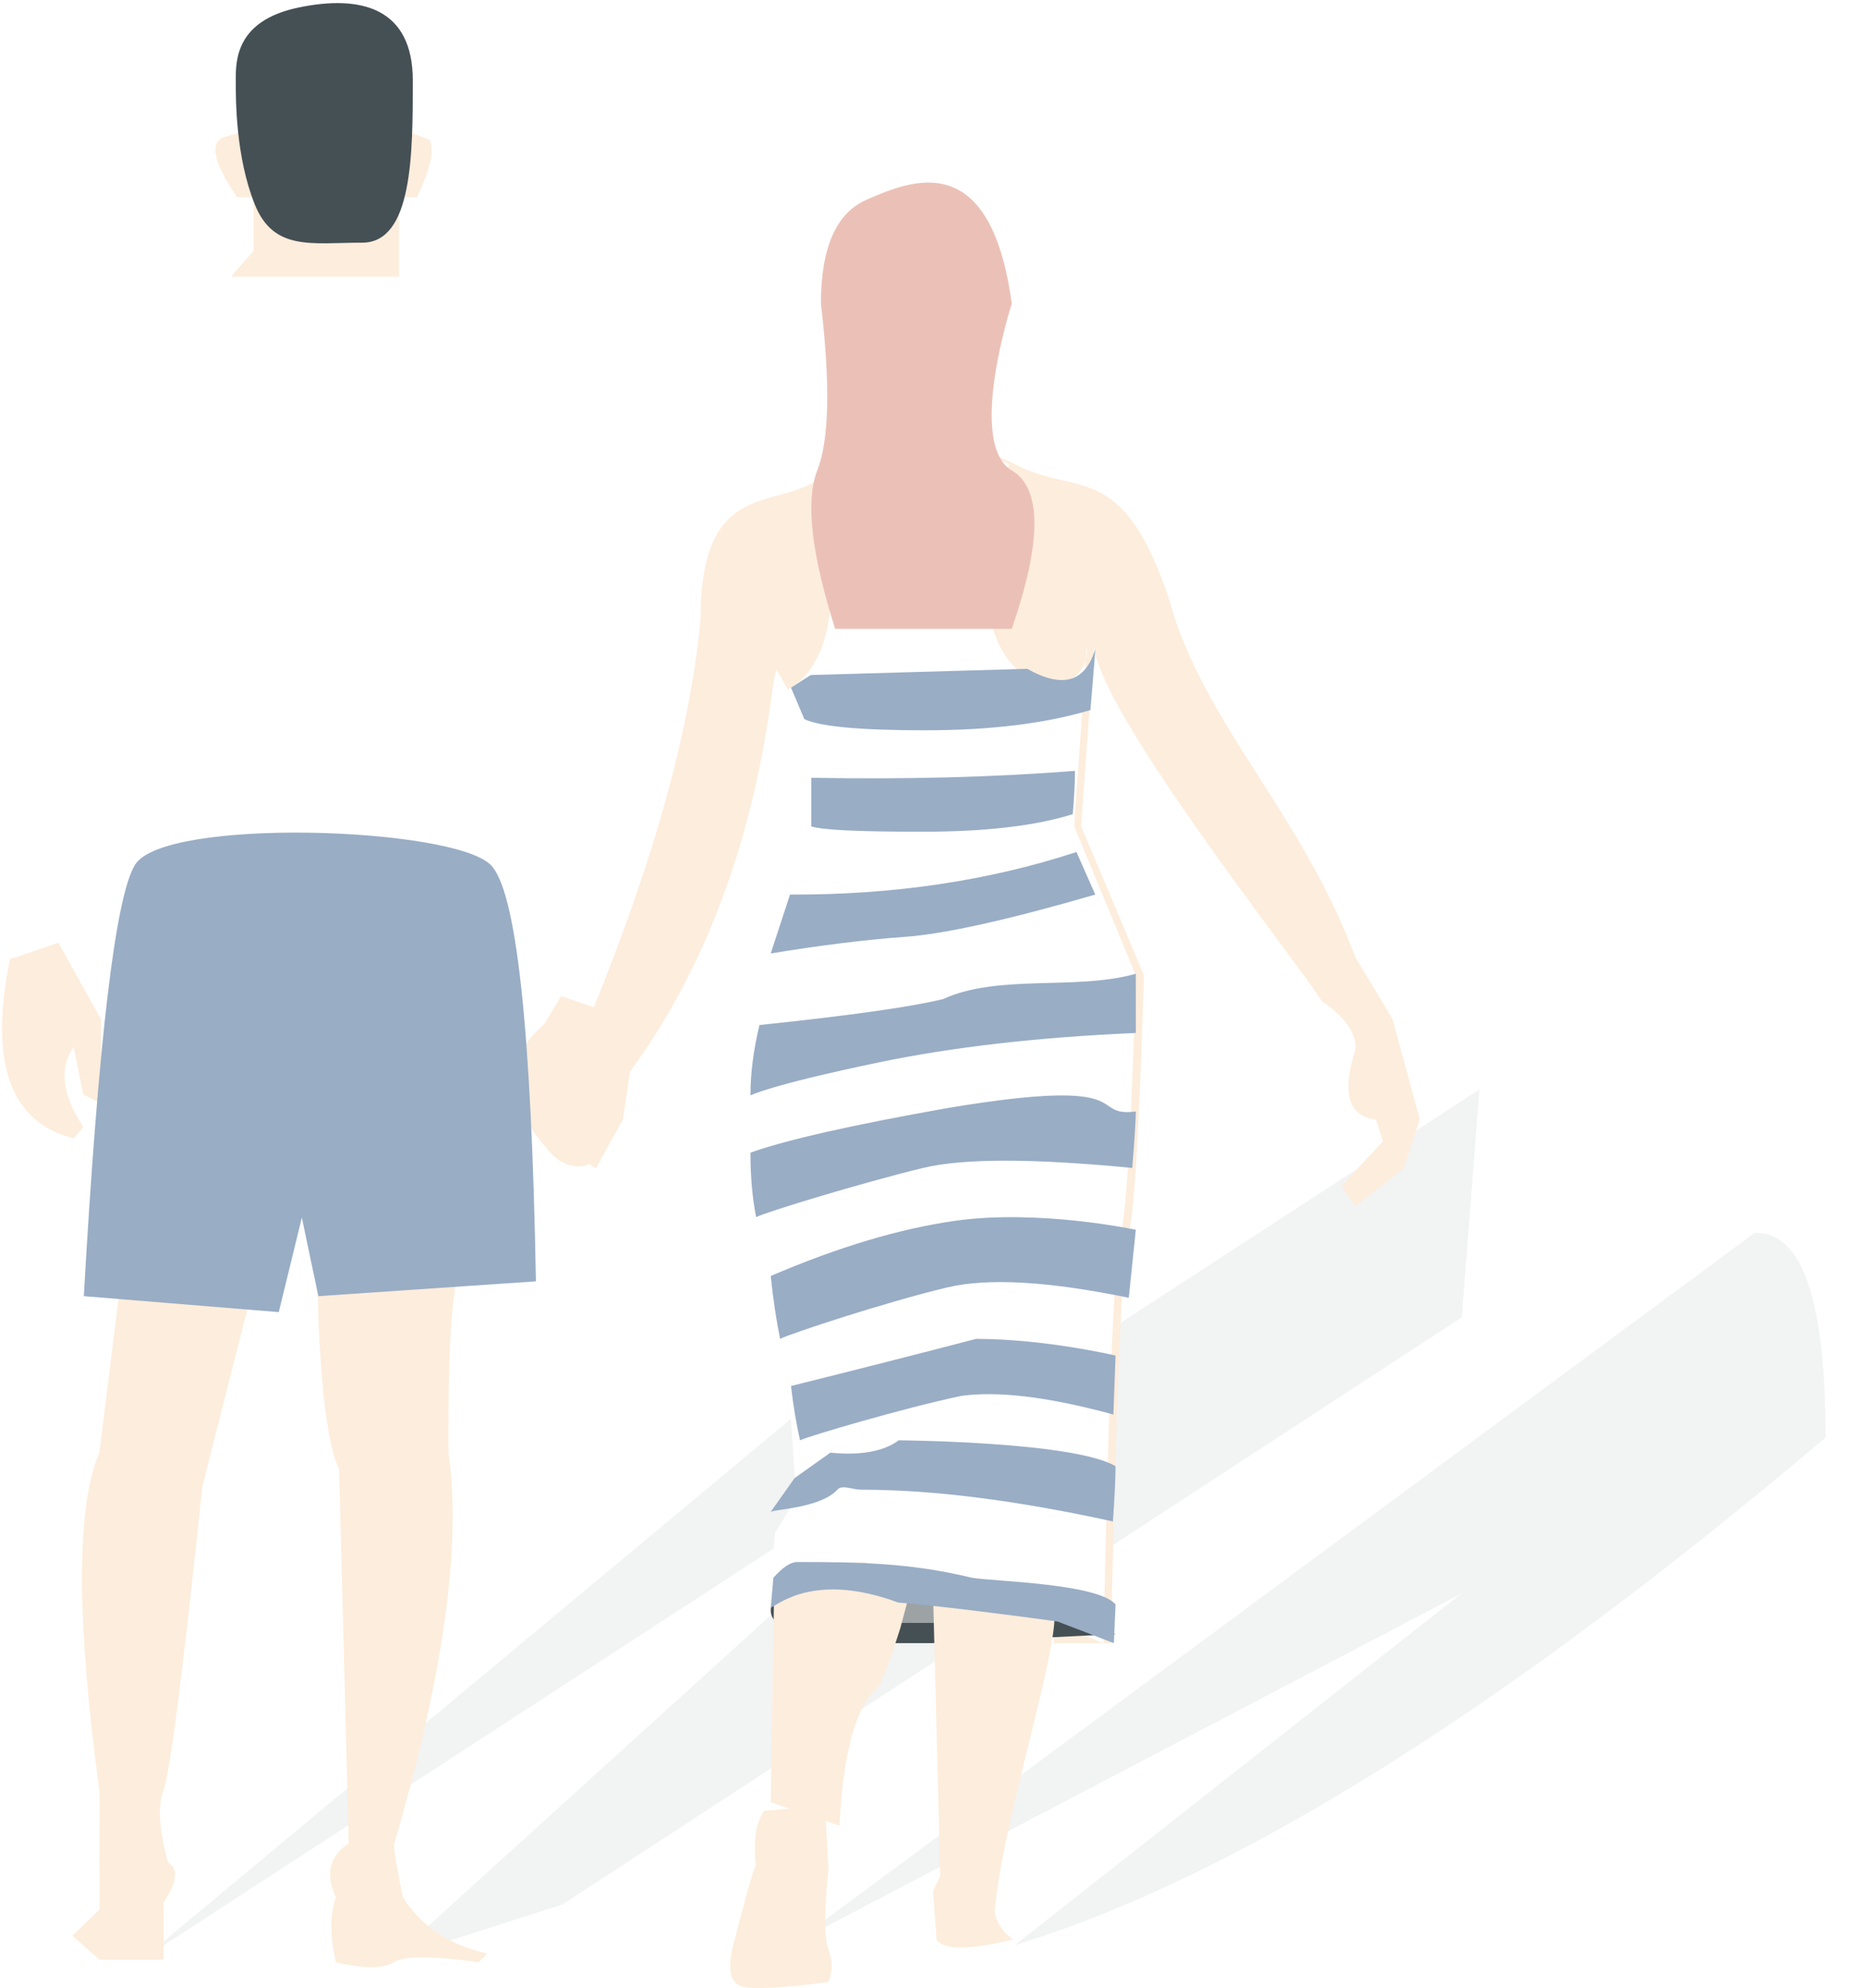 <?xml version="1.0" encoding="UTF-8"?>
<svg width="92px" height="98px" viewBox="0 0 92 98" version="1.1" xmlns="http://www.w3.org/2000/svg" xmlns:xlink="http://www.w3.org/1999/xlink">
    <!-- Generator: Sketch 49.3 (51167) - http://www.bohemiancoding.com/sketch -->
    <title>couple</title>
    <desc>Created with Sketch.</desc>
    <defs>
        <filter x="-5.7%" y="-8.8%" width="111.5%" height="117.7%" filterUnits="objectBoundingBox" id="filter-1">
            <feGaussianBlur stdDeviation="1.264" in="SourceGraphic"></feGaussianBlur>
        </filter>
        <filter x="-7.4%" y="-10.8%" width="114.9%" height="121.6%" filterUnits="objectBoundingBox" id="filter-2">
            <feGaussianBlur stdDeviation="1.264" in="SourceGraphic"></feGaussianBlur>
        </filter>
    </defs>
    <g id="Page-1" stroke="none" stroke-width="1" fill="none" fill-rule="evenodd">
        <g id="订房-敬请期待" transform="translate(-148, -1158)">
            <g id="Group" transform="translate(20, 1112)">
                <g id="couple" transform="translate(128, 46)">
                    <polygon id="Path-2" fill-opacity="0.14" fill="#A2A7AA" style="mix-blend-mode: darken;" filter="url(#filter-1)" points="72.945 53.699 72.07 64.938 27.736 93.879 19.297 96.59 39.535 78.232 39 69.938 7 96.59"></polygon>
                    <path d="M86.504,60.777 C88.84,60.687 90.009,64.049 90.009,70.864 C74.191,84.25 60.871,92.588 50.047,95.879 L72.044,78.559 L39,95.879 L86.504,60.777 Z" id="Path-2" fill-opacity="0.14" fill="#A2A7AA" style="mix-blend-mode: darken;" filter="url(#filter-2)"></path>
                    <g id="boy">
                        <path d="M4.909,96.606 L8.069,96.606 L8.069,93.778 C8.697,92.822 8.8,92.189 8.378,91.882 C7.956,91.575 6.8,91.575 4.909,91.882 L4.909,94.129 L3.567,95.423 L4.909,96.606 Z" id="Path-12" fill="#FDEDDC"></path>
                        <path d="M5.926,63.342 L4.902,71.6 C3.759,74.238 3.759,79.806 4.902,88.303 C4.914,88.303 4.914,89.557 4.902,92.065 C7.208,92.065 8.361,92.065 8.361,92.065 C8.361,92.065 7.547,89.564 8.043,88.303 C8.373,87.462 9.018,82.452 9.977,73.275 L12.375,63.821 L5.926,63.342 Z" id="Path-7" fill="#FDEDDC"></path>
                        <path d="M16.558,96.73 C17.935,97.055 18.884,97.055 19.406,96.73 C19.928,96.405 21.324,96.405 23.595,96.73 L24.025,96.295 C22.182,95.906 20.795,94.983 19.864,93.525 C19.559,92.058 19.406,91.13 19.406,90.741 L17.409,90.741 C16.274,91.372 15.991,92.3 16.558,93.525 C16.263,94.354 16.263,95.422 16.558,96.73 Z" id="Path-13" fill="#FDEDDC"></path>
                        <path d="M15.653,63.506 C15.775,68.226 16.13,71.196 16.717,72.418 C16.717,72.418 16.877,78.587 17.197,90.926 L19.427,90.926 C21.873,82.558 22.767,76.117 22.108,71.603 C22.108,70.02 22.076,64.043 22.609,62.873 C22.964,62.094 20.645,62.305 15.653,63.506 Z" id="Path-8" fill="#FDEDDC"></path>
                        <path d="M3.632,56.119 C0.495,55.329 -0.551,52.378 0.495,47.268 C0.495,47.268 1.266,46.958 2.808,46.339 L4.978,50.249 L4.978,53.064 L4.978,54.378 L4.108,53.966 L3.632,51.599 C2.901,52.652 3.06,53.97 4.108,55.552 C4.108,55.552 3.949,55.741 3.632,56.119 Z" id="Path-10" fill="#FDEDDC"></path>
                        <path d="M27.739,48.993 L26.832,50.484 C24.735,52.288 24.886,54.451 27.285,56.972 C27.285,56.972 30.007,59.63 30.995,52.982 C30.995,53.157 30.502,51.963 29.516,49.4 L27.739,48.993 Z" id="Path-11" fill="#FDEDDC"></path>
                        <path d="M11.023,13.779 L5.159,16.613 C3.265,16.699 1.975,21.755 1.29,31.779 C0.604,41.803 0.39,46.956 0.648,47.237 L3.055,46.409 L4.307,37.675 L6.443,30.508 L5.783,42.379 C12.659,40.146 18.762,40.44 24.089,43.258 C24.089,43.258 23.739,39.732 23.039,32.678 L24.089,39.261 L27.655,49.103 L29.603,49.767 L29.603,37.675 C28.969,25.756 27.892,19.265 26.371,18.204 C24.85,17.143 22.605,15.668 19.637,13.779 L11.023,13.779 Z" id="Path-5" fill="#FFFFFF"></path>
                        <path d="M4.133,63.894 L13.744,64.681 L14.882,60.021 L15.696,63.894 L26.422,63.163 C26.204,50.719 25.459,43.875 24.187,42.629 C22.279,40.761 8.107,40.282 6.657,42.629 C5.691,44.194 4.85,51.282 4.133,63.894 Z" id="Path-6" fill="#99ADC5"></path>
                        <path d="M11.148,6.728 C9.704,7.056 11.703,9.72 11.703,9.72 C11.703,9.72 11.969,9.72 12.5,9.72 L12.5,12.362 L11.398,13.638 L19.674,13.638 L19.674,11.472 L19.674,9.72 L20.552,9.72 C21.234,8.305 21.438,7.359 21.163,6.882 C15.595,4.68 12.591,6.401 11.148,6.728 Z" id="Path-4" fill="#FDEDDC"></path>
                        <path d="M14.702,0.375 C17.781,-0.274 20.352,0.375 20.352,3.964 C20.352,7.552 20.352,11.963 17.856,11.963 C15.36,11.963 13.487,12.396 12.555,10.06 C11.623,7.723 11.623,4.944 11.623,3.964 C11.623,2.983 11.623,1.023 14.702,0.375 Z" id="Path-3" fill="#455055"></path>
                    </g>
                    <g id="girl-" transform="translate(27, 9)">
                        <path d="M0,43.828 L0.199,47.016 L2.368,48.603 L3.711,46.187 C3.944,44.615 4.06,43.828 4.06,43.828 C10.782,34.669 10.96,24.029 11.293,24.029 C13.373,27.204 13.559,33.222 11.293,39.072 C9.783,42.972 9.666,47.875 10.944,53.78 L12.688,64.331 L11.293,66.57 C11.061,69.45 10.944,70.683 10.944,70.268 C12.477,69.113 14.566,68.993 17.21,69.908 L24.957,70.89 L24.957,72 L27.772,72 C28.021,59.968 28.3,53.326 28.612,52.075 C28.923,50.825 29.185,46.49 29.397,39.072 L26.302,31.729 C26.725,25.822 26.936,22.868 26.936,22.868 C27.303,26.251 36.781,38.182 38.187,40.369 C40.107,41.648 39.822,42.75 39.822,42.75 C39.141,44.893 39.482,46.038 40.844,46.187 L41.184,47.263 L39.137,49.463 L39.822,50.458 L42.197,48.603 L43,46.187 L41.652,41.225 C40.432,39.196 39.822,38.182 39.822,38.182 C37.148,31.02 32.277,26.578 30.665,20.614 C28.334,13.606 26.149,15.512 23.032,13.884 C19.915,12.255 15.567,13.1 13.373,14.622 C11.178,16.145 7.54,14.622 7.54,21.508 C7.019,27.213 5.047,34.124 1.622,42.244 L0,43.828 Z" id="Path-14" fill="#FDEDDC"></path>
                        <path d="M11.714,25.073 C13.25,28.734 13.434,33.222 11.206,39.072 C9.722,42.972 9.607,47.875 10.864,53.78 L12.577,64.331 L11.206,66.57 C10.978,69.45 10.864,70.683 10.864,70.268 C12.37,69.113 14.423,68.993 17.022,69.908 L24.636,70.89 L27.403,72 C27.647,59.968 27.922,53.326 28.228,52.075 C28.534,50.825 28.791,46.49 29,39.072 L25.958,31.729 C26.373,25.822 26.581,22.868 26.581,22.868 C26.942,26.251 18.751,25.816 22.744,13.884 C19.68,12.255 15.407,13.1 13.25,14.622 C15.65,24.317 11.386,25.073 11.714,25.073 Z" id="Path-14" fill="#FFFFFF"></path>
                        <path d="M16.844,72 L18.935,72 L28,71.556 L25.226,70.574 C16.535,68.744 11.84,68.51 11.141,69.87 C10.442,71.231 12.343,71.941 16.844,72 Z" id="Path-16" fill="#455055"></path>
                        <polygon id="Path-17" fill-opacity="0.47" fill="#FFFFFF" points="17 71 19.57 71 20 69.43 17.283 69"></polygon>
                        <path d="M19,69.445 L19.357,83.487 L19,84.223 L19.178,86.606 C19.514,87.131 20.777,87.131 22.965,86.606 C22.965,86.606 22.266,86.24 22.032,85.262 C22.468,80.422 25.348,72.031 24.965,70.157 C24.71,68.907 22.721,68.67 19,69.445 Z" id="Path-19" fill="#FDEDDC"></path>
                        <path d="M10.67,80.263 C10.264,80.86 10.129,81.753 10.264,82.942 C10.129,83.216 9.754,84.542 9.14,86.92 C8.853,88.109 9.007,88.778 9.605,88.926 C10.202,89.074 11.615,89 13.844,88.704 C14.052,88.205 14.052,87.668 13.844,87.094 C13.636,86.52 13.636,85.19 13.844,83.105 L13.675,80 L10.67,80.263 Z" id="Path-20" fill="#FDEDDC"></path>
                        <path d="M11,79.84 L14.39,81 C14.561,77.342 15.213,75.046 16.345,74.112 C16.667,73.399 17.012,72.457 17.381,71.285 L18,68.973 L15.616,68 L11.798,68.243 L11.168,69.311 L11,79.84 Z" id="Path-18" fill="#FDEDDC"></path>
                        <path d="M15.718,0.848 C17.963,-0.138 21.833,-1.745 22.884,5.967 C22.884,5.967 20.653,12.86 22.884,14.19 C24.372,15.076 24.372,17.679 22.884,22 L14.177,22 C13,18.29 12.706,15.686 13.294,14.19 C13.883,12.693 13.943,9.952 13.474,5.967 C13.474,3.212 14.222,1.505 15.718,0.848 Z" id="Path-9" fill="#EBC1B7"></path>
                        <path d="M12.973,24.275 L23.646,23.97 C25.386,24.951 26.504,24.628 27,23 C27,23.112 26.92,24.113 26.76,26.003 C24.534,26.668 21.818,27 18.612,27 C15.406,27 13.42,26.816 12.656,26.448 L12,24.898 L12.973,24.275 Z" id="Path-15" fill="#99ADC5"></path>
                        <path d="M13,29.342 C17.674,29.427 22.007,29.313 26,29 C26,29.53 25.964,30.241 25.891,31.133 C24.065,31.711 21.585,32 18.452,32 C15.319,32 13.502,31.912 13,31.736 L13,29.342 Z" id="Path-15" fill="#99ADC5"></path>
                        <path d="M11.95,35.098 C17.038,35.119 21.745,34.419 26.073,33 C26.073,33 26.382,33.699 27,35.098 C22.709,36.344 19.588,37.038 17.637,37.18 C15.687,37.321 13.474,37.595 11,38 L11.95,35.098 Z" id="Path-15" fill="#99ADC5"></path>
                        <path d="M10.445,41.529 C14.928,41.058 17.947,40.632 19.5,40.249 C22.215,39 26.081,39.837 29,39 C29,39.395 29,40.368 29,41.921 C24.198,42.128 19.975,42.611 16.332,43.37 C10.866,44.509 10,45 10,45 C10,43.913 10.148,42.756 10.445,41.529 Z" id="Path-15" fill="#99ADC5"></path>
                        <path d="M10,47.82 C11.756,47.191 15.013,46.455 19.773,45.611 C29.361,44.017 26.567,46.079 29,45.794 C29,46.191 28.941,47.118 28.824,48.574 C23.913,48.097 20.474,48.097 18.507,48.574 C15.556,49.289 10.732,50.753 10.281,51 C10.094,50.062 10,49.002 10,47.82 Z" id="Path-15" fill="#99ADC5"></path>
                        <path d="M11,53.899 C14.328,52.472 17.363,51.565 20.103,51.178 C24.214,50.598 29,51.621 29,51.621 C29,51.621 28.884,52.739 28.652,54.974 C24.692,54.157 21.708,53.987 19.702,54.464 C16.692,55.179 11.921,56.753 11.461,57 C11.27,56.063 11.116,55.029 11,53.899 Z" id="Path-15" fill="#99ADC5"></path>
                        <path d="M12,59.323 C15.238,58.516 18.279,57.742 21.124,57 C24.527,57 28,57.822 28,57.822 C28,57.822 27.964,58.791 27.893,60.73 C24.728,59.864 22.226,59.558 20.388,59.811 C17.487,60.428 12.887,61.787 12.444,62 C12.26,61.191 12.112,60.299 12,59.323 Z" id="Path-15" fill="#99ADC5"></path>
                        <path d="M11.131,68.774 C11.59,68.258 11.98,68 12.3,68 C15.323,68 17.915,68.041 20.906,68.774 C22.033,68.96 27.119,69.055 28,70.09 C28,70.09 27.972,70.727 27.916,72 C27.035,71.657 26.109,71.302 25.139,70.932 C23.343,70.678 18.737,70.09 17.292,70 C13.267,68.51 11.455,70.024 11,70.258 C11,70.258 11.044,69.763 11.131,68.774 Z" id="Path-15" fill="#99ADC5"></path>
                        <path d="M12.177,63.861 C13.354,63.026 13.943,62.608 13.943,62.608 C14.575,62.677 16.263,62.79 17.308,62 C17.308,62 25.962,62.06 28,63.277 C28,63.839 27.957,64.747 27.871,66 C23.11,64.956 18.979,64.435 15.479,64.435 C14.996,64.435 14.53,64.169 14.284,64.435 C13.456,65.327 11.299,65.386 11,65.525 C11.433,64.911 11.825,64.356 12.177,63.861 Z" id="Path-15" fill="#99ADC5"></path>
                    </g>
                </g>
            </g>
        </g>
    </g>
</svg>